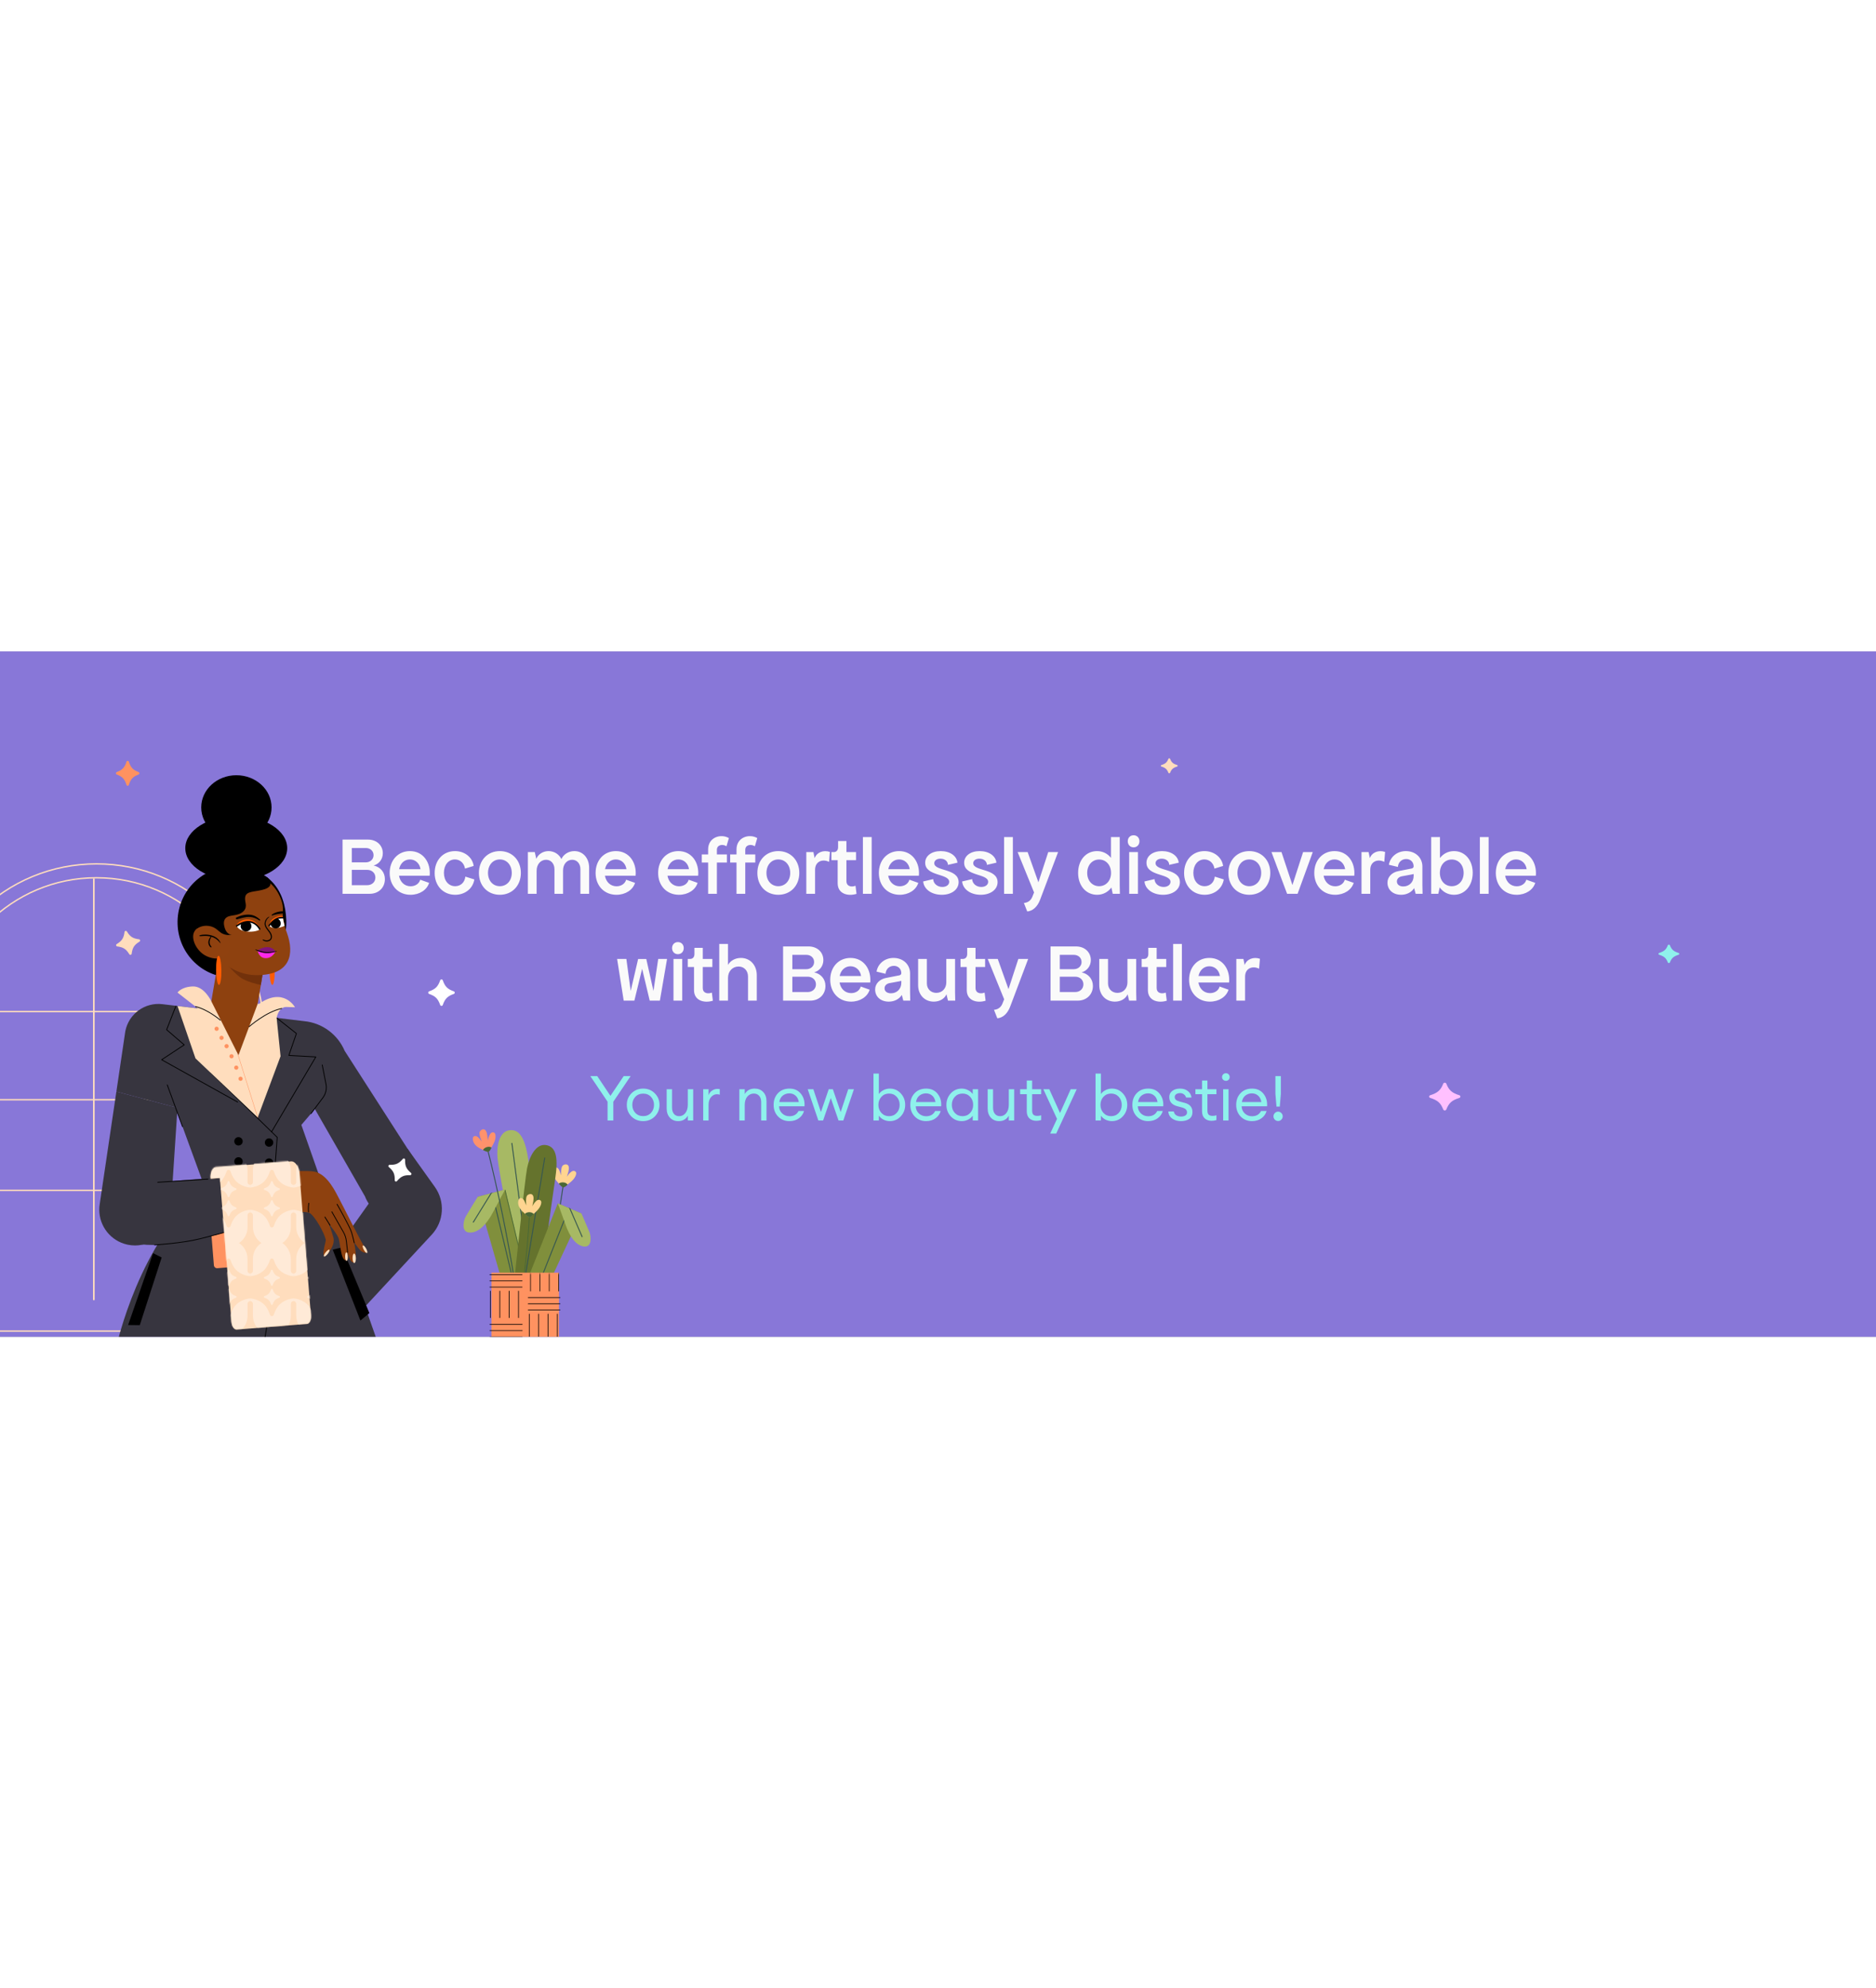 <svg width="1440" height="1526" viewBox="0 0 1440 526" fill="none" xmlns="http://www.w3.org/2000/svg">
<rect x="0" y="0" width="1440" height="526" fill="#808080" stroke="none"/>
<g clip-path="url(#clip0_1625_14129)">
<rect width="1440" height="526" fill="#8877D8"/>
<path d="M262.929 186V144.4H282.449C289.105 144.4 293.841 148.752 293.841 154.896C293.841 159.312 291.153 163.024 286.801 164.304C292.049 165.456 295.441 169.488 295.441 174.736C295.441 181.328 290.577 186 283.793 186H262.929ZM270.033 179.408H281.809C285.457 179.408 288.145 176.976 288.145 173.52C288.145 170.128 285.521 167.632 281.873 167.632H270.033V179.408ZM270.033 161.872H280.721C284.177 161.872 286.737 159.568 286.737 156.368C286.737 153.168 284.241 150.864 280.785 150.864H270.033V161.872ZM315.108 186.768C305.7 186.768 299.108 179.792 299.108 170C299.108 160.208 305.572 153.232 314.66 153.232C324.836 153.232 330.724 161.936 329.828 172.112H306.276C307.108 176.976 310.564 180.24 315.172 180.24C318.82 180.24 321.764 178.192 322.532 175.184L329.38 177.616C327.716 183.056 322.02 186.768 315.108 186.768ZM306.34 167.12H322.788C322.148 162.64 318.82 159.632 314.66 159.632C310.436 159.632 307.236 162.64 306.34 167.12ZM349.385 186.768C340.169 186.768 333.641 179.792 333.641 170.064C333.641 160.208 340.105 153.232 349.257 153.232C356.681 153.232 362.633 157.968 363.593 164.624L356.937 166.672C356.297 162.512 353.161 159.632 349.193 159.632C344.201 159.632 340.745 163.984 340.745 169.936C340.745 175.952 344.329 180.176 349.385 180.176C353.545 180.176 356.745 177.296 357.193 172.816L364.105 174.992C362.953 182.096 356.873 186.768 349.385 186.768ZM383.676 186.768C374.268 186.768 367.612 179.792 367.612 170C367.612 160.208 374.268 153.232 383.676 153.232C393.084 153.232 399.804 160.208 399.804 170C399.804 179.792 393.084 186.768 383.676 186.768ZM383.676 180.176C388.988 180.176 392.828 175.952 392.828 170C392.828 163.92 388.988 159.632 383.676 159.632C378.364 159.632 374.588 163.92 374.588 170C374.588 175.952 378.364 180.176 383.676 180.176ZM405.186 186V154H410.498L411.65 159.184C413.122 155.664 416.77 153.232 421.058 153.232C425.41 153.232 429.25 155.728 430.914 159.376C432.514 155.728 436.418 153.232 440.898 153.232C447.49 153.232 452.226 158.608 452.226 166.096V186H445.506V166.992C445.506 162.896 442.882 159.888 439.234 159.888C435.138 159.888 432.194 163.344 432.194 168.08V186H425.602V167.12C425.602 162.896 422.914 159.888 419.202 159.888C414.978 159.888 411.906 163.408 411.906 168.336V186H405.186ZM473.178 186.768C463.77 186.768 457.178 179.792 457.178 170C457.178 160.208 463.642 153.232 472.73 153.232C482.906 153.232 488.794 161.936 487.898 172.112H464.346C465.178 176.976 468.634 180.24 473.242 180.24C476.89 180.24 479.834 178.192 480.602 175.184L487.45 177.616C485.786 183.056 480.09 186.768 473.178 186.768ZM464.41 167.12H480.858C480.218 162.64 476.89 159.632 472.73 159.632C468.506 159.632 465.306 162.64 464.41 167.12ZM521.183 186.768C511.775 186.768 505.183 179.792 505.183 170C505.183 160.208 511.647 153.232 520.735 153.232C530.911 153.232 536.799 161.936 535.903 172.112H512.351C513.183 176.976 516.639 180.24 521.247 180.24C524.895 180.24 527.839 178.192 528.607 175.184L535.455 177.616C533.791 183.056 528.095 186.768 521.183 186.768ZM512.415 167.12H528.863C528.223 162.64 524.895 159.632 520.735 159.632C516.511 159.632 513.311 162.64 512.415 167.12ZM543.556 151.888C543.556 142.672 553.22 139.6 559.492 143.248L557.636 149.52C554.564 147.536 550.276 148.496 550.276 152.208V155.792H557.956V162H550.276V186H543.556V162H538.692V155.792H543.556V151.888ZM565.339 151.888C565.339 142.672 575.003 139.6 581.275 143.248L579.419 149.52C576.347 147.536 572.059 148.496 572.059 152.208V155.792H579.739V162H572.059V186H565.339V162H560.475V155.792H565.339V151.888ZM597.409 186.768C588.001 186.768 581.345 179.792 581.345 170C581.345 160.208 588.001 153.232 597.409 153.232C606.817 153.232 613.537 160.208 613.537 170C613.537 179.792 606.817 186.768 597.409 186.768ZM597.409 180.176C602.721 180.176 606.561 175.952 606.561 170C606.561 163.92 602.721 159.632 597.409 159.632C592.097 159.632 588.321 163.92 588.321 170C588.321 175.952 592.097 180.176 597.409 180.176ZM618.919 186V154H624.359L625.319 158.672C626.855 154.256 631.975 152.144 637.031 153.872L636.391 161.488C631.399 159.056 625.639 161.04 625.639 167.632V186H618.919ZM657.458 186.064C650.802 188.112 642.994 186.064 642.994 177.936V160.208H638.194V154H640.05C642.034 154 643.314 152.528 643.314 150.288V145.488H649.714V154H657.074V160.208H649.714V176.4C649.714 180.112 653.234 181.136 656.69 179.856L657.458 186.064ZM662.362 186V142.48H669.082V186H662.362ZM690.603 186.768C681.195 186.768 674.603 179.792 674.603 170C674.603 160.208 681.067 153.232 690.155 153.232C700.331 153.232 706.219 161.936 705.323 172.112H681.771C682.603 176.976 686.059 180.24 690.667 180.24C694.315 180.24 697.259 178.192 698.027 175.184L704.875 177.616C703.211 183.056 697.515 186.768 690.603 186.768ZM681.835 167.12H698.283C697.643 162.64 694.315 159.632 690.155 159.632C685.931 159.632 682.731 162.64 681.835 167.12ZM722.897 186.768C715.025 186.768 709.137 182.48 708.625 176.528L716.305 174.736C716.497 178.192 719.441 180.752 723.345 180.752C726.353 180.752 728.593 179.152 728.593 176.848C728.593 170.256 710.161 172.752 710.161 162.192C710.161 156.88 715.089 153.232 722.065 153.232C729.233 153.232 734.417 156.944 734.929 162.128L727.633 163.792C727.569 160.976 725.201 159.056 721.873 159.056C719.057 159.056 717.137 160.464 717.137 162.512C717.137 168.912 735.825 166.288 735.825 177.104C735.825 182.736 730.449 186.768 722.897 186.768ZM752.805 186.768C744.933 186.768 739.045 182.48 738.533 176.528L746.213 174.736C746.405 178.192 749.349 180.752 753.253 180.752C756.261 180.752 758.501 179.152 758.501 176.848C758.501 170.256 740.069 172.752 740.069 162.192C740.069 156.88 744.997 153.232 751.973 153.232C759.141 153.232 764.325 156.944 764.837 162.128L757.541 163.792C757.477 160.976 755.109 159.056 751.781 159.056C748.965 159.056 747.045 160.464 747.045 162.512C747.045 168.912 765.733 166.288 765.733 177.104C765.733 182.736 760.357 186.768 752.805 186.768ZM770.745 186V142.48H777.465V186H770.745ZM785.931 193.04C788.747 192.848 791.115 191.312 792.267 188.624L793.739 184.976L781.131 154H788.811L797.067 177.168L804.619 154H812.171L798.347 190.608C796.363 195.856 792.843 199.184 788.491 199.568L785.931 193.04ZM842.145 186.768C833.633 186.768 827.553 179.792 827.553 170C827.553 160.144 833.569 153.232 842.081 153.232C846.433 153.232 850.209 155.152 852.769 158.416V142.48H859.489V179.6L859.617 186H854.113L853.089 181.2C850.529 184.656 846.689 186.768 842.145 186.768ZM843.681 180.176C848.993 180.176 852.833 175.888 852.833 170C852.833 163.984 848.993 159.696 843.681 159.696C838.369 159.696 834.529 163.984 834.529 170C834.529 175.888 838.369 180.176 843.681 180.176ZM866.752 154H873.472V186H866.752V154ZM870.144 150.352C867.52 150.352 865.664 148.368 865.664 145.68C865.664 142.992 867.52 141.072 870.144 141.072C872.768 141.072 874.624 142.992 874.624 145.68C874.624 148.368 872.768 150.352 870.144 150.352ZM892.755 186.768C884.883 186.768 878.995 182.48 878.483 176.528L886.163 174.736C886.355 178.192 889.299 180.752 893.203 180.752C896.211 180.752 898.451 179.152 898.451 176.848C898.451 170.256 880.019 172.752 880.019 162.192C880.019 156.88 884.947 153.232 891.923 153.232C899.091 153.232 904.275 156.944 904.787 162.128L897.491 163.792C897.427 160.976 895.059 159.056 891.731 159.056C888.915 159.056 886.995 160.464 886.995 162.512C886.995 168.912 905.683 166.288 905.683 177.104C905.683 182.736 900.307 186.768 892.755 186.768ZM924.647 186.768C915.431 186.768 908.903 179.792 908.903 170.064C908.903 160.208 915.367 153.232 924.519 153.232C931.943 153.232 937.895 157.968 938.855 164.624L932.199 166.672C931.559 162.512 928.423 159.632 924.455 159.632C919.463 159.632 916.007 163.984 916.007 169.936C916.007 175.952 919.591 180.176 924.647 180.176C928.807 180.176 932.007 177.296 932.455 172.816L939.367 174.992C938.215 182.096 932.135 186.768 924.647 186.768ZM958.938 186.768C949.53 186.768 942.874 179.792 942.874 170C942.874 160.208 949.53 153.232 958.938 153.232C968.346 153.232 975.066 160.208 975.066 170C975.066 179.792 968.346 186.768 958.938 186.768ZM958.938 180.176C964.25 180.176 968.09 175.952 968.09 170C968.09 163.92 964.25 159.632 958.938 159.632C953.626 159.632 949.85 163.92 949.85 170C949.85 175.952 953.626 180.176 958.938 180.176ZM987.957 186L975.989 154H983.669L992.053 179.28L1000.24 154H1007.67L996.021 186H987.957ZM1024.82 186.768C1015.41 186.768 1008.82 179.792 1008.82 170C1008.82 160.208 1015.28 153.232 1024.37 153.232C1034.54 153.232 1040.43 161.936 1039.54 172.112H1015.98C1016.82 176.976 1020.27 180.24 1024.88 180.24C1028.53 180.24 1031.47 178.192 1032.24 175.184L1039.09 177.616C1037.42 183.056 1031.73 186.768 1024.82 186.768ZM1016.05 167.12H1032.5C1031.86 162.64 1028.53 159.632 1024.37 159.632C1020.14 159.632 1016.94 162.64 1016.05 167.12ZM1045.08 186V154H1050.52L1051.48 158.672C1053.01 154.256 1058.13 152.144 1063.19 153.872L1062.55 161.488C1057.56 159.056 1051.8 161.04 1051.8 167.632V186H1045.08ZM1075.5 186.768C1069.23 186.768 1065.01 182.992 1065.01 177.424C1065.01 173.136 1068.34 169.552 1073.39 168.592L1083.5 166.608C1084.46 166.48 1085.1 165.776 1085.1 164.944C1085.1 161.68 1082.74 159.312 1079.41 159.312C1075.95 159.312 1073.26 161.744 1073.01 165.392L1066.1 163.728C1067.12 157.584 1072.5 153.232 1079.09 153.232C1086.51 153.232 1091.82 158.224 1091.82 165.136V179.6L1091.95 186H1086.64L1085.49 181.648C1083.5 184.784 1079.86 186.768 1075.5 186.768ZM1072.24 176.528C1072.24 178.832 1074.1 180.368 1077.17 180.368C1081.65 180.368 1085.1 177.104 1085.1 172.304V170.832C1084.46 170.96 1083.76 171.152 1083.06 171.28L1076.08 172.56C1073.71 173.008 1072.24 174.544 1072.24 176.528ZM1116.12 186.768C1111.51 186.768 1107.61 184.656 1105.11 181.072L1104.02 186H1098.58V142.48H1105.3V158.544C1107.86 155.216 1111.64 153.232 1116.12 153.232C1124.44 153.232 1130.45 160.144 1130.45 169.872C1130.45 179.728 1124.44 186.768 1116.12 186.768ZM1114.39 180.176C1119.7 180.176 1123.48 175.888 1123.48 170C1123.48 163.984 1119.7 159.696 1114.39 159.696C1109.01 159.696 1105.24 163.984 1105.24 170C1105.24 175.888 1109.01 180.176 1114.39 180.176ZM1135.93 186V142.48H1142.65V186H1135.93ZM1164.17 186.768C1154.76 186.768 1148.17 179.792 1148.17 170C1148.17 160.208 1154.63 153.232 1163.72 153.232C1173.9 153.232 1179.79 161.936 1178.89 172.112H1155.34C1156.17 176.976 1159.63 180.24 1164.23 180.24C1167.88 180.24 1170.83 178.192 1171.59 175.184L1178.44 177.616C1176.78 183.056 1171.08 186.768 1164.17 186.768ZM1155.4 167.12H1171.85C1171.21 162.64 1167.88 159.632 1163.72 159.632C1159.5 159.632 1156.3 162.64 1155.4 167.12ZM478.743 268L473.687 236H480.791L484.119 260.576L489.815 236.064H496.087L501.591 260.576L505.239 236H512.023L506.519 268H498.711L492.887 243.552L486.935 268H478.743ZM516.961 236H523.681V268H516.961V236ZM520.353 232.352C517.729 232.352 515.873 230.368 515.873 227.68C515.873 224.992 517.729 223.072 520.353 223.072C522.977 223.072 524.833 224.992 524.833 227.68C524.833 230.368 522.977 232.352 520.353 232.352ZM547.187 268.064C540.531 270.112 532.723 268.064 532.723 259.936V242.208H527.923V236H529.779C531.763 236 533.043 234.528 533.043 232.288V227.488H539.443V236H546.803V242.208H539.443V258.4C539.443 262.112 542.963 263.136 546.419 261.856L547.187 268.064ZM552.091 268V224.48H558.811V240.608C560.603 237.344 564.379 235.232 568.731 235.232C575.835 235.232 580.891 240.8 580.891 248.416V268H574.171V249.504C574.171 245.024 571.163 241.824 566.939 241.824C562.267 241.824 558.811 245.472 558.811 250.592V268H552.091ZM601.095 268V226.4H620.615C627.271 226.4 632.007 230.752 632.007 236.896C632.007 241.312 629.319 245.024 624.967 246.304C630.215 247.456 633.607 251.488 633.607 256.736C633.607 263.328 628.743 268 621.959 268H601.095ZM608.199 261.408H619.975C623.623 261.408 626.311 258.976 626.311 255.52C626.311 252.128 623.687 249.632 620.039 249.632H608.199V261.408ZM608.199 243.872H618.887C622.343 243.872 624.903 241.568 624.903 238.368C624.903 235.168 622.407 232.864 618.951 232.864H608.199V243.872ZM653.274 268.768C643.866 268.768 637.274 261.792 637.274 252C637.274 242.208 643.738 235.232 652.826 235.232C663.002 235.232 668.89 243.936 667.994 254.112H644.442C645.274 258.976 648.73 262.24 653.338 262.24C656.986 262.24 659.93 260.192 660.698 257.184L667.546 259.616C665.882 265.056 660.186 268.768 653.274 268.768ZM644.506 249.12H660.954C660.314 244.64 656.986 241.632 652.826 241.632C648.602 241.632 645.402 244.64 644.506 249.12ZM682.241 268.768C675.969 268.768 671.745 264.992 671.745 259.424C671.745 255.136 675.073 251.552 680.129 250.592L690.241 248.608C691.201 248.48 691.841 247.776 691.841 246.944C691.841 243.68 689.473 241.312 686.145 241.312C682.689 241.312 680.001 243.744 679.745 247.392L672.833 245.728C673.857 239.584 679.233 235.232 685.825 235.232C693.249 235.232 698.561 240.224 698.561 247.136V261.6L698.689 268H693.377L692.225 263.648C690.241 266.784 686.593 268.768 682.241 268.768ZM678.977 258.528C678.977 260.832 680.833 262.368 683.905 262.368C688.385 262.368 691.841 259.104 691.841 254.304V252.832C691.201 252.96 690.497 253.152 689.793 253.28L682.817 254.56C680.449 255.008 678.977 256.544 678.977 258.528ZM716.776 268.768C709.736 268.768 704.744 263.584 704.744 256.096V236H711.464V254.816C711.464 258.976 714.472 262.048 718.696 262.048C723.176 262.048 726.376 258.656 726.376 253.984V236H733.096V261.6L733.224 268H727.656L726.504 263.136C725.032 266.528 721.32 268.768 716.776 268.768ZM756.546 268.064C749.89 270.112 742.082 268.064 742.082 259.936V242.208H737.282V236H739.138C741.122 236 742.402 234.528 742.402 232.288V227.488H748.802V236H756.162V242.208H748.802V258.4C748.802 262.112 752.322 263.136 755.778 261.856L756.546 268.064ZM762.976 275.04C765.792 274.848 768.16 273.312 769.312 270.624L770.784 266.976L758.176 236H765.856L774.112 259.168L781.664 236H789.216L775.392 272.608C773.408 277.856 769.888 281.184 765.536 281.568L762.976 275.04ZM806.391 268V226.4H825.911C832.567 226.4 837.303 230.752 837.303 236.896C837.303 241.312 834.615 245.024 830.263 246.304C835.511 247.456 838.903 251.488 838.903 256.736C838.903 263.328 834.039 268 827.255 268H806.391ZM813.495 261.408H825.271C828.919 261.408 831.607 258.976 831.607 255.52C831.607 252.128 828.983 249.632 825.335 249.632H813.495V261.408ZM813.495 243.872H824.183C827.639 243.872 830.199 241.568 830.199 238.368C830.199 235.168 827.703 232.864 824.247 232.864H813.495V243.872ZM855.818 268.768C848.778 268.768 843.786 263.584 843.786 256.096V236H850.506V254.816C850.506 258.976 853.514 262.048 857.738 262.048C862.218 262.048 865.418 258.656 865.418 253.984V236H872.138V261.6L872.266 268H866.698L865.546 263.136C864.074 266.528 860.362 268.768 855.818 268.768ZM895.587 268.064C888.931 270.112 881.123 268.064 881.123 259.936V242.208H876.323V236H878.179C880.163 236 881.443 234.528 881.443 232.288V227.488H887.843V236H895.203V242.208H887.843V258.4C887.843 262.112 891.363 263.136 894.819 261.856L895.587 268.064ZM900.491 268V224.48H907.211V268H900.491ZM928.733 268.768C919.325 268.768 912.733 261.792 912.733 252C912.733 242.208 919.197 235.232 928.285 235.232C938.461 235.232 944.349 243.936 943.453 254.112H919.901C920.733 258.976 924.189 262.24 928.797 262.24C932.445 262.24 935.389 260.192 936.157 257.184L943.005 259.616C941.341 265.056 935.645 268.768 928.733 268.768ZM919.965 249.12H936.413C935.773 244.64 932.445 241.632 928.285 241.632C924.061 241.632 920.861 244.64 919.965 249.12ZM948.994 268V236H954.434L955.394 240.672C956.93 236.256 962.05 234.144 967.106 235.872L966.466 243.488C961.474 241.056 955.714 243.04 955.714 249.632V268H948.994Z" fill="#FAFAFA"/>
<path d="M466.359 360V345.552L453.111 325.92H458.439L468.567 341.088L478.743 325.92H484.071L470.775 345.6V360H466.359ZM493.703 360.48C490.087 360.48 487.079 359.28 484.679 356.88C482.311 354.448 481.127 351.488 481.127 348C481.127 344.512 482.311 341.568 484.679 339.168C487.079 336.736 490.087 335.52 493.703 335.52C497.287 335.52 500.263 336.736 502.631 339.168C505.031 341.568 506.231 344.512 506.231 348C506.231 351.488 505.031 354.448 502.631 356.88C500.263 359.28 497.287 360.48 493.703 360.48ZM487.655 354.144C489.223 355.808 491.239 356.64 493.703 356.64C496.167 356.64 498.167 355.808 499.703 354.144C501.239 352.48 502.007 350.432 502.007 348C502.007 345.568 501.239 343.52 499.703 341.856C498.167 340.192 496.167 339.36 493.703 339.36C491.239 339.36 489.223 340.192 487.655 341.856C486.119 343.52 485.351 345.568 485.351 348C485.351 350.432 486.119 352.48 487.655 354.144ZM520.561 360.48C517.937 360.48 515.809 359.6 514.177 357.84C512.545 356.048 511.729 353.68 511.729 350.736V336H515.857V350.112C515.857 352.128 516.337 353.728 517.297 354.912C518.289 356.096 519.617 356.688 521.281 356.688C523.201 356.688 524.785 355.904 526.033 354.336C527.313 352.736 527.953 350.592 527.953 347.904V336H532.081V360H527.953V356.304C526.385 359.088 523.921 360.48 520.561 360.48ZM539.77 360V336H543.898V340.656C544.346 339.184 545.21 338 546.49 337.104C547.802 336.208 549.178 335.76 550.618 335.76C551.322 335.76 551.946 335.824 552.49 335.952V340.224C551.914 339.968 551.162 339.84 550.234 339.84C548.57 339.84 547.098 340.56 545.818 342C544.538 343.44 543.898 345.472 543.898 348.096V360H539.77ZM567.524 360V336H571.652V339.696C573.284 336.912 575.828 335.52 579.284 335.52C582.004 335.52 584.196 336.4 585.86 338.16C587.524 339.92 588.356 342.272 588.356 345.216V360H584.276V345.84C584.276 343.824 583.764 342.24 582.74 341.088C581.716 339.904 580.34 339.312 578.612 339.312C576.628 339.312 574.964 340.096 573.62 341.664C572.308 343.232 571.652 345.376 571.652 348.096V360H567.524ZM605.922 360.48C602.434 360.48 599.538 359.296 597.234 356.928C594.962 354.56 593.826 351.584 593.826 348C593.826 344.384 594.93 341.408 597.138 339.072C599.378 336.704 602.338 335.52 606.018 335.52C609.73 335.52 612.642 336.832 614.754 339.456C616.866 342.08 617.794 345.296 617.538 349.104H598.002C598.066 351.28 598.866 353.104 600.402 354.576C601.938 356.016 603.794 356.736 605.97 356.736C609.234 356.736 611.554 355.392 612.93 352.704H617.154C616.546 354.944 615.25 356.8 613.266 358.272C611.282 359.744 608.834 360.48 605.922 360.48ZM610.626 340.896C609.314 339.744 607.73 339.168 605.874 339.168C604.018 339.168 602.354 339.728 600.882 340.848C599.442 341.968 598.546 343.632 598.194 345.84H613.17C612.786 343.664 611.938 342.016 610.626 340.896ZM643.661 360L637.709 342.768L631.805 360H628.157L619.997 336H624.317L630.125 353.52L636.125 336H639.293L645.293 353.52L651.101 336H655.469L647.309 360H643.661ZM683.046 360.48C681.286 360.48 679.638 360.096 678.102 359.328C676.598 358.528 675.43 357.52 674.598 356.304V360H670.47V324H674.598V339.696C675.43 338.48 676.598 337.488 678.102 336.72C679.638 335.92 681.286 335.52 683.046 335.52C686.374 335.52 689.158 336.736 691.398 339.168C693.67 341.6 694.806 344.544 694.806 348C694.806 351.456 693.67 354.4 691.398 356.832C689.158 359.264 686.374 360.48 683.046 360.48ZM676.566 354.192C678.102 355.856 680.054 356.688 682.422 356.688C684.79 356.688 686.742 355.856 688.278 354.192C689.814 352.528 690.582 350.464 690.582 348C690.582 345.536 689.814 343.472 688.278 341.808C686.742 340.144 684.79 339.312 682.422 339.312C680.054 339.312 678.102 340.144 676.566 341.808C675.03 343.472 674.262 345.536 674.262 348C674.262 350.464 675.03 352.528 676.566 354.192ZM710.836 360.48C707.348 360.48 704.452 359.296 702.148 356.928C699.876 354.56 698.74 351.584 698.74 348C698.74 344.384 699.844 341.408 702.052 339.072C704.292 336.704 707.252 335.52 710.932 335.52C714.644 335.52 717.556 336.832 719.668 339.456C721.78 342.08 722.708 345.296 722.452 349.104H702.916C702.98 351.28 703.78 353.104 705.316 354.576C706.852 356.016 708.708 356.736 710.884 356.736C714.148 356.736 716.468 355.392 717.844 352.704H722.068C721.46 354.944 720.164 356.8 718.18 358.272C716.196 359.744 713.748 360.48 710.836 360.48ZM715.54 340.896C714.228 339.744 712.644 339.168 710.788 339.168C708.932 339.168 707.268 339.728 705.796 340.848C704.356 341.968 703.46 343.632 703.108 345.84H718.084C717.7 343.664 716.852 342.016 715.54 340.896ZM738.206 360.48C734.878 360.48 732.078 359.264 729.806 356.832C727.566 354.4 726.446 351.456 726.446 348C726.446 344.544 727.566 341.6 729.806 339.168C732.078 336.736 734.878 335.52 738.206 335.52C739.966 335.52 741.598 335.92 743.102 336.72C744.638 337.488 745.822 338.48 746.654 339.696V336H750.782V360H746.654V356.304C745.822 357.52 744.638 358.528 743.102 359.328C741.598 360.096 739.966 360.48 738.206 360.48ZM738.83 356.688C741.198 356.688 743.15 355.856 744.686 354.192C746.222 352.528 746.99 350.464 746.99 348C746.99 345.536 746.222 343.472 744.686 341.808C743.15 340.144 741.198 339.312 738.83 339.312C736.43 339.312 734.462 340.144 732.926 341.808C731.39 343.472 730.622 345.536 730.622 348C730.622 350.464 731.39 352.528 732.926 354.192C734.462 355.856 736.43 356.688 738.83 356.688ZM766.956 360.48C764.332 360.48 762.204 359.6 760.572 357.84C758.94 356.048 758.124 353.68 758.124 350.736V336H762.252V350.112C762.252 352.128 762.732 353.728 763.692 354.912C764.684 356.096 766.012 356.688 767.676 356.688C769.596 356.688 771.18 355.904 772.428 354.336C773.708 352.736 774.348 350.592 774.348 347.904V336H778.476V360H774.348V356.304C772.78 359.088 770.316 360.48 766.956 360.48ZM795.478 360.24C793.27 360.24 791.494 359.616 790.15 358.368C788.806 357.12 788.134 355.296 788.134 352.896V339.792H783.046V336H788.134V329.328H792.262V336H799.174V339.792H792.262V352.368C792.262 353.872 792.582 354.928 793.222 355.536C793.862 356.144 794.87 356.448 796.246 356.448C797.462 356.448 798.438 356.288 799.174 355.968V359.664C798.022 360.048 796.79 360.24 795.478 360.24ZM810.739 370.032H806.131L811.363 358.752L800.851 336H805.411L813.667 354.24L821.875 336H826.483L810.739 370.032ZM853.498 360.48C851.738 360.48 850.09 360.096 848.554 359.328C847.05 358.528 845.882 357.52 845.05 356.304V360H840.922V324H845.05V339.696C845.882 338.48 847.05 337.488 848.554 336.72C850.09 335.92 851.738 335.52 853.498 335.52C856.826 335.52 859.61 336.736 861.85 339.168C864.122 341.6 865.258 344.544 865.258 348C865.258 351.456 864.122 354.4 861.85 356.832C859.61 359.264 856.826 360.48 853.498 360.48ZM847.018 354.192C848.554 355.856 850.506 356.688 852.874 356.688C855.242 356.688 857.194 355.856 858.73 354.192C860.266 352.528 861.034 350.464 861.034 348C861.034 345.536 860.266 343.472 858.73 341.808C857.194 340.144 855.242 339.312 852.874 339.312C850.506 339.312 848.554 340.144 847.018 341.808C845.482 343.472 844.714 345.536 844.714 348C844.714 350.464 845.482 352.528 847.018 354.192ZM881.289 360.48C877.801 360.48 874.905 359.296 872.601 356.928C870.329 354.56 869.193 351.584 869.193 348C869.193 344.384 870.297 341.408 872.505 339.072C874.745 336.704 877.705 335.52 881.385 335.52C885.097 335.52 888.009 336.832 890.121 339.456C892.233 342.08 893.161 345.296 892.905 349.104H873.369C873.433 351.28 874.233 353.104 875.769 354.576C877.305 356.016 879.161 356.736 881.337 356.736C884.601 356.736 886.921 355.392 888.297 352.704H892.521C891.913 354.944 890.617 356.8 888.633 358.272C886.649 359.744 884.201 360.48 881.289 360.48ZM885.993 340.896C884.681 339.744 883.097 339.168 881.241 339.168C879.385 339.168 877.721 339.728 876.249 340.848C874.809 341.968 873.913 343.632 873.561 345.84H888.537C888.153 343.664 887.305 342.016 885.993 340.896ZM906.498 360.48C903.81 360.48 901.554 359.824 899.73 358.512C897.938 357.2 896.946 355.376 896.754 353.04H900.978C901.234 354.384 901.874 355.376 902.898 356.016C903.954 356.656 905.17 356.976 906.546 356.976C907.922 356.976 909.026 356.704 909.858 356.16C910.722 355.616 911.154 354.832 911.154 353.808C911.154 352.848 910.834 352.064 910.194 351.456C909.586 350.848 908.578 350.352 907.17 349.968L903.714 349.056C899.586 347.968 897.522 345.616 897.522 342C897.522 340.048 898.29 338.48 899.826 337.296C901.394 336.112 903.394 335.52 905.826 335.52C908.29 335.52 910.306 336.176 911.874 337.488C913.474 338.768 914.37 340.4 914.562 342.384H910.434C910.114 341.328 909.538 340.496 908.706 339.888C907.906 339.28 906.946 338.976 905.826 338.976C904.642 338.976 903.65 339.248 902.85 339.792C902.082 340.336 901.698 341.056 901.698 341.952C901.698 342.816 901.986 343.52 902.562 344.064C903.138 344.608 904.066 345.056 905.346 345.408L909.186 346.416C913.282 347.44 915.33 349.808 915.33 353.52C915.33 355.824 914.514 357.568 912.882 358.752C911.25 359.904 909.122 360.48 906.498 360.48ZM930.021 360.24C927.813 360.24 926.037 359.616 924.693 358.368C923.349 357.12 922.677 355.296 922.677 352.896V339.792H917.589V336H922.677V329.328H926.805V336H933.717V339.792H926.805V352.368C926.805 353.872 927.125 354.928 927.765 355.536C928.405 356.144 929.413 356.448 930.789 356.448C932.005 356.448 932.981 356.288 933.717 355.968V359.664C932.565 360.048 931.333 360.24 930.021 360.24ZM943.075 328.752C942.531 329.296 941.843 329.568 941.011 329.568C940.179 329.568 939.475 329.296 938.899 328.752C938.323 328.176 938.035 327.472 938.035 326.64C938.035 325.84 938.323 325.152 938.899 324.576C939.475 324 940.179 323.712 941.011 323.712C941.843 323.712 942.531 324 943.075 324.576C943.619 325.152 943.891 325.84 943.891 326.64C943.891 327.472 943.619 328.176 943.075 328.752ZM938.899 360V336H943.027V360H938.899ZM960.984 360.48C957.496 360.48 954.6 359.296 952.296 356.928C950.024 354.56 948.888 351.584 948.888 348C948.888 344.384 949.992 341.408 952.2 339.072C954.44 336.704 957.4 335.52 961.08 335.52C964.792 335.52 967.704 336.832 969.816 339.456C971.928 342.08 972.856 345.296 972.6 349.104H953.064C953.128 351.28 953.928 353.104 955.464 354.576C957 356.016 958.856 356.736 961.032 356.736C964.296 356.736 966.616 355.392 967.992 352.704H972.216C971.608 354.944 970.312 356.8 968.328 358.272C966.344 359.744 963.896 360.48 960.984 360.48ZM965.688 340.896C964.376 339.744 962.792 339.168 960.936 339.168C959.08 339.168 957.416 339.728 955.944 340.848C954.504 341.968 953.608 343.632 953.256 345.84H968.232C967.848 343.664 967 342.016 965.688 340.896ZM979.81 349.344L978.994 339.552V325.92H983.17V339.552L982.354 349.344H979.81ZM983.554 359.328C982.882 360.032 982.05 360.384 981.058 360.384C980.066 360.384 979.218 360.032 978.514 359.328C977.842 358.624 977.506 357.776 977.506 356.784C977.506 355.824 977.858 354.992 978.562 354.288C979.266 353.552 980.098 353.184 981.058 353.184C982.018 353.184 982.85 353.552 983.554 354.288C984.258 354.992 984.61 355.824 984.61 356.784C984.61 357.776 984.258 358.624 983.554 359.328Z" fill="#8FF1EC"/>
<path d="M89.628 92.572C93.885 90.989 95.628 89.137 97.117 84.614C97.41 83.725 98.59 83.725 98.883 84.614C100.373 89.137 102.115 90.989 106.372 92.572C107.209 92.883 107.209 94.137 106.372 94.448C102.115 96.031 100.372 97.883 98.883 102.407C98.59 103.297 97.41 103.297 97.117 102.407C95.627 97.884 93.885 96.031 89.628 94.448C88.791 94.137 88.791 92.884 89.628 92.572Z" fill="#FF9260"/>
<path d="M891.453 87.199C894.528 86.245 895.787 85.129 896.862 82.402C897.074 81.866 897.926 81.866 898.138 82.402C899.214 85.129 900.472 86.245 903.547 87.199C904.151 87.387 904.151 88.143 903.547 88.331C900.472 89.285 899.213 90.401 898.138 93.129C897.926 93.665 897.074 93.665 896.862 93.129C895.786 90.402 894.528 89.285 891.453 88.331C890.849 88.143 890.849 87.388 891.453 87.199Z" fill="#FFDDBD"/>
<path d="M1097.84 340.599C1103.51 338.837 1105.84 336.777 1107.82 331.742C1108.21 330.753 1109.79 330.753 1110.18 331.742C1112.16 336.777 1114.49 338.837 1120.16 340.599C1121.28 340.945 1121.28 342.341 1120.16 342.688C1114.49 344.449 1112.16 346.51 1110.18 351.546C1109.79 352.536 1108.21 352.536 1107.82 351.546C1105.84 346.512 1103.51 344.449 1097.84 342.688C1096.72 342.341 1096.72 340.947 1097.84 340.599Z" fill="#FFC0FF"/>
<path d="M1273.56 231.399C1277.34 230.225 1278.89 228.851 1280.22 225.495C1280.48 224.835 1281.52 224.835 1281.78 225.495C1283.11 228.851 1284.66 230.225 1288.44 231.399C1289.19 231.63 1289.19 232.561 1288.44 232.792C1284.66 233.966 1283.11 235.34 1281.78 238.697C1281.52 239.357 1280.48 239.357 1280.22 238.697C1278.89 235.341 1277.34 233.966 1273.56 232.792C1272.81 232.561 1272.81 231.631 1273.56 231.399Z" fill="#8FF1EC"/>
<path d="M-54.253 532.271V291.378C-54.253 257.099 -40.906 224.873 -16.67 200.637C7.566 176.401 39.792 163.048 74.071 163.048C108.35 163.048 140.576 176.395 164.812 200.637C189.048 224.873 202.395 257.099 202.395 291.378V532.271H-54.253Z" stroke="#FFDDBD" stroke-width="1.066" stroke-miterlimit="10"/>
<path d="M74.073 173.688C139.028 173.688 191.768 226.423 191.768 291.383V521.642H-43.616V291.383C-43.616 226.429 9.119 173.688 74.079 173.688H74.073Z" stroke="#FFDDBD" stroke-width="1.066" stroke-miterlimit="10"/>
<path d="M-42.667 276.361H189.254" stroke="#FFDDBD" stroke-width="1.066" stroke-miterlimit="10"/>
<path d="M-42.667 344.065H189.254" stroke="#FFDDBD" stroke-width="1.066" stroke-miterlimit="10"/>
<path d="M72.037 174.275V497.886" stroke="#FFDDBD" stroke-width="1.257" stroke-miterlimit="10"/>
<path d="M-41.892 413.656H190.03" stroke="#FFDDBD" stroke-width="1.066" stroke-miterlimit="10"/>
<path d="M309.541 432.926C307.263 433.603 304.957 433.93 302.69 433.93C292.884 433.93 283.749 427.896 280.163 418.271L223.903 320.199L138.519 315.942L136.252 350.3L89.337 337.81L96.188 291.486C98.788 278.167 111.221 269.111 124.693 270.724L233.501 283.755C247.243 285.092 259.158 293.832 264.565 306.548L324.608 399.978C330.608 413.258 323.514 428.782 309.547 432.926H309.541Z" fill="#37353F"/>
<path d="M199.709 313.092L220.049 307.459L243.095 317.778L247.228 344.738L231.321 363.374L290.715 532.626L89.322 533.55C89.322 533.55 107.169 451.696 156.955 412.889L155.173 405.931L121.052 312.607L153.183 307.386L181.417 304.566L199.715 313.098L199.709 313.092Z" fill="#37353F"/>
<path d="M136.242 350.298L130.851 431.983C128.793 447.925 113.534 458.695 97.83 455.289C85.03 452.515 76.199 441.192 76.199 428.499C76.199 426.97 76.329 425.42 76.594 423.863L89.327 337.803L136.242 350.293V350.298Z" fill="#37353F"/>
<path d="M312.884 381.74L240.897 483.167L264.051 520.265L331.441 447.586C340.807 437.481 341.783 422.182 333.77 410.972L312.884 381.74Z" fill="#37353F"/>
<path d="M159.244 409.833L221.077 404.847L226.216 468.585L166.862 473.371C165.491 473.481 164.288 472.458 164.177 471.087L159.238 409.833L159.244 409.833Z" fill="#FF9260"/>
<path d="M86.781 446.367C113.797 473.135 210.019 432.771 210.019 432.771L215.353 399.976L86.837 410.131C86.837 410.131 73.056 432.76 86.787 446.367H86.781Z" fill="#37353F"/>
<path d="M121.047 407.424L195.446 402.704" stroke="black" stroke-width="0.603" stroke-linecap="round" stroke-linejoin="round"/>
<path d="M209.039 255.925C210.163 255.908 210.999 250.891 210.907 244.719C210.814 238.548 209.828 233.558 208.703 233.575C207.579 233.592 206.743 238.609 206.836 244.78C206.928 250.952 207.915 255.942 209.039 255.925Z" fill="#FF5B00"/>
<path d="M136.298 209.135C136.997 232.542 156.243 250.947 179.289 250.254C202.335 249.554 220.453 230.016 219.753 206.614C219.054 183.207 206.542 165.073 176.763 165.496C153.711 165.828 135.599 185.734 136.298 209.135Z" fill="black"/>
<path d="M160.6 277.833L183.042 309.89L195.69 282.959C195.69 282.959 198.284 267.643 200.202 256.134C200.213 256.067 200.224 255.993 200.241 255.926C201.352 249.244 202.237 243.892 202.232 243.656L190.012 239.15L189.29 238.885L168.573 231.25L160.6 277.838V277.833Z" fill="#8E410F"/>
<path d="M170.738 235.411C170.738 235.411 178.565 246.317 185.095 250.619C189.296 253.382 197.557 255.536 200.229 255.931C201.34 249.249 202.226 243.898 202.22 243.661L190 239.155L189.279 238.89L170.732 235.417L170.738 235.411Z" fill="#72310B"/>
<path d="M159.327 224.253C159.327 224.253 171.817 248.619 197.378 248.444C222.934 248.264 226.227 232.39 220.171 215.789C219.455 213.833 218.902 212.13 218.468 210.624C217.746 208.098 217.363 206.13 217.182 204.512C216.534 198.85 218.231 197.3 215.823 190.567C208.143 169.714 188.824 171.152 188.824 171.152C133.168 174.829 159.322 224.253 159.322 224.253H159.327Z" fill="#8E410F"/>
<path d="M181.873 209.464C181.873 209.464 182.781 212.153 187.027 213.428C187.591 213.603 188.217 213.749 188.91 213.856C189.463 213.947 190.055 214.014 190.698 214.054C196.483 214.403 199.331 212.052 199.331 212.052C199.331 212.052 197.064 206.52 191.397 205.776C191.166 205.742 190.923 205.719 190.681 205.703C188.442 205.573 186.672 206.035 185.318 206.684C182.956 207.806 181.873 209.469 181.873 209.469V209.464Z" fill="#FF5B00"/>
<path d="M149.062 215.246C146.282 220.671 151.007 230.015 157.96 233.567C164.912 237.125 172.739 236.234 175.514 230.81C178.294 225.385 173.625 215.421 166.677 211.863C159.725 208.305 151.841 209.822 149.067 215.246H149.062Z" fill="#8F410F"/>
<path d="M181.873 211.012C181.873 211.012 182.798 213.408 187.123 214.53C187.698 214.683 188.335 214.812 189.046 214.908C189.61 214.987 190.213 215.049 190.873 215.077C196.777 215.376 199.686 213.278 199.686 213.278C199.686 213.278 197.386 208.356 191.6 207.702C191.363 207.668 191.115 207.651 190.867 207.64C188.583 207.527 186.773 207.944 185.392 208.525C182.978 209.529 181.873 211.017 181.873 211.017V211.012Z" fill="white"/>
<path d="M184.719 210.842C184.741 212.483 185.722 213.887 187.127 214.525C187.668 214.784 188.283 214.919 188.92 214.908C188.959 214.908 189.004 214.908 189.049 214.902C191.271 214.807 193.025 212.957 192.991 210.718C192.974 209.512 192.438 208.435 191.604 207.702C191.367 207.668 191.119 207.651 190.871 207.64C188.587 207.527 186.777 207.944 185.395 208.525C184.961 209.196 184.707 209.997 184.724 210.848L184.719 210.842Z" fill="black"/>
<path d="M199.317 213.059C199.317 213.059 194.084 202.17 181.729 210.634" stroke="black" stroke-width="1.162" stroke-linecap="round" stroke-linejoin="round"/>
<path d="M206.726 210.239C206.726 210.239 208.079 210.989 212.269 210.606C212.833 210.561 213.43 210.471 214.09 210.335C214.609 210.223 215.167 210.087 215.759 209.907C216.656 209.636 217.456 209.332 218.167 209.01C217.445 206.484 217.062 204.516 216.881 202.898C216.018 202.841 215.071 202.909 214.067 203.146C213.848 203.191 213.628 203.253 213.402 203.321C211.338 203.946 209.866 204.888 208.829 205.841C207.008 207.499 206.726 210.245 206.726 210.245V210.239Z" fill="#FF5B00"/>
<path d="M206.798 210.771C206.798 210.771 208.382 212.604 212.572 212.22C213.136 212.175 213.734 212.085 214.393 211.95C214.912 211.837 215.47 211.701 216.063 211.521C216.959 211.25 217.76 210.946 218.47 210.624C217.749 208.098 217.365 206.13 217.185 204.512C216.322 204.455 215.375 204.523 214.371 204.76C214.151 204.805 213.931 204.867 213.705 204.935C211.642 205.561 210.17 206.502 209.132 207.455C207.311 209.113 206.803 210.777 206.803 210.777L206.798 210.771Z" fill="white"/>
<path d="M208.22 210.658C208.992 211.994 210.436 212.699 211.885 212.586C212.449 212.552 213.013 212.383 213.537 212.084C213.571 212.068 213.611 212.045 213.639 212.022C215.421 210.923 216.018 208.605 214.964 206.778C214.394 205.797 213.464 205.154 212.443 204.929C212.235 205.013 212.026 205.109 211.812 205.211C209.883 206.164 208.586 207.337 207.712 208.442C207.662 209.197 207.819 209.964 208.22 210.663V210.658Z" fill="black"/>
<path d="M217.022 204.381C214.073 204.099 210.323 205.261 206.539 210.493" stroke="black" stroke-width="1.094" stroke-linecap="round" stroke-linejoin="round"/>
<path d="M168.073 255.927C169.197 255.91 170.033 250.893 169.941 244.721C169.848 238.55 168.862 233.56 167.738 233.577C166.613 233.594 165.777 238.611 165.87 244.782C165.963 250.954 166.949 255.944 168.073 255.927Z" fill="#FF5B00"/>
<path d="M197.446 171.074C198.951 171.271 200.451 171.57 201.833 171.925C203.502 172.359 205.132 173.149 206.271 174.451C207.404 175.754 207.968 177.626 207.421 179.267C206.096 183.226 196.515 183.682 193.07 184.545C191.593 184.917 190.014 185.351 189.055 186.53C187.989 187.838 187.989 189.71 188.237 191.379C188.486 193.048 188.937 194.751 188.581 196.404C188.159 198.394 186.602 200.001 184.803 200.949C183.005 201.896 180.963 202.279 178.95 202.584C176.836 202.905 174.512 203.255 173.097 204.856C171.958 206.142 171.665 208.003 171.924 209.7C172.415 212.931 174.005 217.442 178.02 217.307C176.875 217.346 175.742 217.713 174.591 217.623C173.385 217.521 172.206 217.205 171.095 216.721C168.823 215.722 167.39 213.907 165.4 212.587C161.374 209.926 155.752 209.847 151.664 212.407C151.37 212.593 151.072 212.79 150.733 212.847C150.096 212.948 149.47 212.503 149.16 211.933C148.85 211.364 148.788 210.704 148.731 210.055C148.647 209.085 148.574 208.054 149.042 207.202C149.199 206.915 149.414 206.655 149.555 206.362C150.119 205.189 149.459 203.847 149.425 202.635C149.391 201.445 149.211 200.283 149.07 199.076C148.777 196.511 148.777 193.838 149.78 191.413C150.293 190.173 151.049 189.051 151.855 187.979C155.819 182.69 161.137 178.427 167.159 175.703C170.887 174.017 174.856 172.923 178.871 172.156C183.783 171.22 188.79 170.764 193.792 170.809C194.959 170.82 196.2 170.916 197.44 171.079L197.446 171.074Z" fill="black"/>
<path d="M197.832 229.559C197.658 229.587 198.65 234.662 202.811 235.305C208.947 236.252 211.343 230.377 211.343 230.377C211.343 230.377 206.759 228.031 197.832 229.559Z" fill="#FF27E7"/>
<path d="M211.341 230.38C211.516 230.335 210.089 227.279 205.815 226.952C201.546 226.63 197.312 229.54 197.312 229.54C197.312 229.54 202.561 232.624 211.341 230.374V230.38Z" fill="#801478"/>
<path d="M212.334 229.984C210.992 230.142 209.667 230.39 208.325 230.581C207.141 230.751 205.911 230.891 204.716 230.824C202.799 230.711 200.881 230.198 199.054 229.645C198.135 229.369 197.188 229.11 196.314 228.709C196.105 228.613 195.936 228.89 196.134 229.025C197.718 230.079 199.601 230.649 201.44 231.066C202.387 231.281 203.346 231.455 204.316 231.534C205.421 231.625 206.526 231.512 207.614 231.354C209.238 231.117 210.806 230.751 212.368 230.243C212.498 230.198 212.486 229.972 212.334 229.989V229.984Z" fill="black"/>
<path d="M169.239 223.622C167.474 219.026 162.117 217.301 157.595 217.295C156.845 217.295 156.095 217.346 155.351 217.425C154.956 217.47 154.567 217.526 154.178 217.605C153.789 217.684 153.473 217.814 153.118 217.972C152.847 218.09 153.022 218.451 153.253 218.473C153.563 218.502 153.851 218.535 154.167 218.513C154.482 218.49 154.821 218.462 155.153 218.44C155.791 218.395 156.428 218.349 157.065 218.338C158.311 218.316 159.563 218.378 160.792 218.614C162.862 219.009 164.897 219.832 166.538 221.174C167.435 221.908 168.298 222.787 168.963 223.735C169.053 223.864 169.307 223.791 169.239 223.616V223.622Z" fill="black"/>
<path d="M162.13 218.488C161.763 218.68 161.538 219.046 161.312 219.385C161.087 219.723 160.873 220.084 160.681 220.456C160.286 221.234 159.999 222.069 159.936 222.943C159.824 224.522 160.467 226.202 161.78 227.133C162.147 227.392 162.468 226.856 162.226 226.557C161.341 225.469 160.765 224.189 160.895 222.762C160.963 222.035 161.177 221.319 161.453 220.648C161.606 220.276 161.786 219.915 161.978 219.56C162.141 219.255 162.31 218.962 162.339 218.612C162.35 218.5 162.209 218.443 162.119 218.488H162.13Z" fill="black"/>
<path d="M199.6 205.814C197.497 203.852 195.072 202.448 192.179 202.093C188.559 201.647 184.64 202.617 181.409 204.224C180.642 204.608 181.183 205.781 181.979 205.578C185.283 204.732 188.548 203.565 192.016 203.801C194.604 203.976 196.967 205.036 199.081 206.497C199.487 206.773 199.961 206.153 199.606 205.82L199.6 205.814Z" fill="black"/>
<path d="M209.062 202.651C209.733 202.341 210.472 202.206 211.182 202.008C211.825 201.834 212.479 201.687 213.139 201.58C214.329 201.382 215.575 201.275 216.731 201.117C217.177 201.061 217.56 200.779 217.56 200.288C217.56 199.832 217.182 199.471 216.731 199.46C215.366 199.437 214.03 199.663 212.722 200.057C212.028 200.266 211.346 200.52 210.681 200.807C209.97 201.117 209.339 201.585 208.69 202.003C208.278 202.268 208.634 202.843 209.068 202.646L209.062 202.651Z" fill="black"/>
<path d="M206.592 203.575C205.014 204.162 203.869 205.724 203.373 207.286C203.119 208.087 203.034 208.932 203.158 209.767C203.277 210.545 203.604 211.278 203.999 211.955C204.822 213.37 205.944 214.577 206.835 215.953C207.664 217.233 208.256 218.738 207.664 220.238C207.337 221.067 206.327 221.507 205.515 221.671C204.32 221.913 203.13 221.586 202.047 221.09C201.703 220.932 201.461 221.366 201.754 221.592C203.316 222.787 205.662 222.951 207.32 221.84C208.075 221.338 208.51 220.639 208.673 219.748C208.82 218.964 208.752 218.163 208.504 217.408C207.98 215.817 206.852 214.52 205.848 213.212C204.873 211.938 203.835 210.534 203.869 208.853C203.886 207.867 204.196 206.919 204.686 206.068C205.211 205.16 205.933 204.455 206.711 203.773C206.795 203.699 206.711 203.536 206.598 203.575H206.592Z" fill="black"/>
<path d="M181.346 175.685C202.95 175.685 220.463 164.63 220.463 150.993C220.463 137.355 202.95 126.3 181.346 126.3C159.743 126.3 142.229 137.355 142.229 150.993C142.229 164.63 159.743 175.685 181.346 175.685Z" fill="black"/>
<path d="M181.455 144.389C196.363 144.389 208.449 133.334 208.449 119.697C208.449 106.059 196.363 95.004 181.455 95.004C166.547 95.004 154.462 106.059 154.462 119.697C154.462 133.334 166.547 144.389 181.455 144.389Z" fill="black"/>
<path d="M163.367 324.737L212.808 372.916L215.357 409.388L159.583 411.768L163.367 324.737Z" fill="#37353F"/>
<path d="M161.624 323.022L212.797 372.915L211.359 392.336" stroke="black" stroke-width="0.603" stroke-linecap="round" stroke-linejoin="round"/>
<path d="M212.34 281.222L227.515 293.221L221.712 310.065L242.429 311.198L208.455 368.675" stroke="black" stroke-width="0.603" stroke-linecap="round" stroke-linejoin="round"/>
<path d="M134.954 272.312L127.9 290.329L141.405 301.945L124.094 313.369L182.417 345.866" stroke="black" stroke-width="0.603" stroke-linecap="round" stroke-linejoin="round"/>
<path d="M128.392 332.698L140.109 364.738" stroke="black" stroke-width="0.603" stroke-linecap="round" stroke-linejoin="round"/>
<path d="M238.698 354.743L247.839 342.529C250.083 339.529 250.952 335.717 250.23 332.041L247.343 317.346" stroke="black" stroke-width="0.603" stroke-linecap="round" stroke-linejoin="round"/>
<path d="M206.525 380.157C208.309 380.157 209.756 378.711 209.756 376.926C209.756 375.142 208.309 373.695 206.525 373.695C204.741 373.695 203.294 375.142 203.294 376.926C203.294 378.711 204.741 380.157 206.525 380.157Z" fill="black"/>
<path d="M206.525 395.568C208.309 395.568 209.756 394.121 209.756 392.337C209.756 390.552 208.309 389.105 206.525 389.105C204.741 389.105 203.294 390.552 203.294 392.337C203.294 394.121 204.741 395.568 206.525 395.568Z" fill="black"/>
<path d="M183.052 379.217C184.837 379.217 186.283 377.77 186.283 375.986C186.283 374.201 184.837 372.755 183.052 372.755C181.268 372.755 179.821 374.201 179.821 375.986C179.821 377.77 181.268 379.217 183.052 379.217Z" fill="black"/>
<path d="M183.052 394.637C184.837 394.637 186.283 393.19 186.283 391.406C186.283 389.621 184.837 388.175 183.052 388.175C181.268 388.175 179.821 389.621 179.821 391.406C179.821 393.19 181.268 394.637 183.052 394.637Z" fill="black"/>
<path d="M202.417 532.27L206.533 508.051" stroke="black" stroke-width="0.603" stroke-linecap="round" stroke-linejoin="round"/>
<path d="M118.632 455.52C118.632 455.52 139.823 454.217 153.249 450.851C166.675 447.484 172.314 445.883 172.314 445.883" stroke="black" stroke-width="0.603" stroke-linecap="round" stroke-linejoin="round"/>
<path d="M255.4 459.164L262.55 457.404L283.527 507.81L276.659 513.551L255.4 459.164Z" fill="black"/>
<path d="M117.508 461.829L124.094 465.134L107.29 517.085L98.336 516.983L117.508 461.829Z" fill="black"/>
<path d="M315.484 400.238C311.875 397.199 310.82 394.847 310.944 390.133C310.967 389.203 309.816 388.769 309.219 389.479C306.179 393.088 303.828 394.143 299.114 394.019C298.183 393.996 297.749 395.146 298.46 395.744C302.069 398.783 303.123 401.135 302.999 405.849C302.976 406.779 304.127 407.214 304.725 406.503C307.764 402.894 310.115 401.84 314.829 401.964C315.76 401.986 316.194 400.836 315.484 400.238Z" fill="white"/>
<path d="M197.816 270.377L183.042 309.894L162.201 268.482C162.201 268.482 156.804 256.827 148.013 257.109C139.222 257.39 136.239 261.8 136.239 261.8L151.876 273.986L136.239 272.114L150.049 312.325L197.816 357.684L215.347 310.706L212.336 281.226C212.336 281.226 213.684 272.655 220.061 272.875L226.439 273.095C226.439 273.095 217.642 257.216 198.724 270.546" fill="#FFDDBD"/>
<path d="M169.096 282.964C169.096 282.964 159.589 274.737 150.054 272.561" stroke="black" stroke-width="0.603" stroke-linecap="round" stroke-linejoin="round"/>
<path d="M191.234 287.989C191.234 287.989 204.283 276.435 216.209 274.056" stroke="black" stroke-width="0.603" stroke-linecap="round" stroke-linejoin="round"/>
<path d="M166.285 291.219C167.175 291.219 167.897 290.497 167.897 289.606C167.897 288.715 167.175 287.993 166.285 287.993C165.394 287.993 164.672 288.715 164.672 289.606C164.672 290.497 165.394 291.219 166.285 291.219Z" fill="#FF9260"/>
<path d="M170.05 298.183C170.941 298.183 171.663 297.461 171.663 296.571C171.663 295.68 170.941 294.958 170.05 294.958C169.16 294.958 168.438 295.68 168.438 296.571C168.438 297.461 169.16 298.183 170.05 298.183Z" fill="#FF9260"/>
<path d="M173.931 304.559C174.822 304.559 175.544 303.837 175.544 302.947C175.544 302.056 174.822 301.334 173.931 301.334C173.04 301.334 172.318 302.056 172.318 302.947C172.318 303.837 173.04 304.559 173.931 304.559Z" fill="#FF9260"/>
<path d="M177.712 312.314C178.603 312.314 179.325 311.592 179.325 310.702C179.325 309.811 178.603 309.089 177.712 309.089C176.822 309.089 176.1 309.811 176.1 310.702C176.1 311.592 176.822 312.314 177.712 312.314Z" fill="#FF9260"/>
<path d="M181.348 321.032C182.239 321.032 182.961 320.31 182.961 319.419C182.961 318.529 182.239 317.807 181.348 317.807C180.457 317.807 179.735 318.529 179.735 319.419C179.735 320.31 180.457 321.032 181.348 321.032Z" fill="#FF9260"/>
<path d="M184.655 329.582C185.545 329.582 186.267 328.86 186.267 327.969C186.267 327.079 185.545 326.356 184.655 326.356C183.764 326.356 183.042 327.079 183.042 327.969C183.042 328.86 183.764 329.582 184.655 329.582Z" fill="#FF9260"/>
<path d="M182.424 308.648L197.824 357.679" stroke="#FF9260" stroke-width="0.304" stroke-linecap="round" stroke-linejoin="round"/>
<path d="M204.63 433.815C204.63 433.815 232.463 427.872 237.922 431.176C241.587 433.398 248.827 445.882 250.062 451.51C250.372 452.937 245.354 467.507 250.767 462.692C253.925 459.884 257.026 454.527 255.972 450.111C255.087 446.418 252.397 439.206 252.397 439.206C252.397 439.206 259.282 447.743 260.066 450.839C260.85 453.935 261.583 461.457 262.908 464.705C264.233 467.953 266.652 468.19 266.917 465.912C267.182 463.633 266.72 459.917 266.72 459.917C266.72 459.917 268.259 469.594 271.586 468.974C274.913 468.353 271.795 453.371 271.795 453.371C271.795 453.371 275.477 459.072 277.456 460.374C279.435 461.677 283.619 463.024 280.095 457.656C276.571 452.288 262.784 424.511 260.562 420.502C258.34 416.492 251.517 400.636 240.724 399.142C229.926 397.647 203.429 400.912 203.429 400.912L204.641 433.809L204.63 433.815Z" fill="#8E410F"/>
<path d="M258.727 424.285C258.727 424.285 268.566 441.439 269.88 445.944C271.194 450.444 271.888 453.872 271.888 453.872" stroke="black" stroke-width="0.603" stroke-linecap="round" stroke-linejoin="round"/>
<path d="M254.715 430.065L263.641 445.747C264.825 447.828 265.575 450.134 265.852 452.514L266.838 461.17" stroke="black" stroke-width="0.603" stroke-linecap="round" stroke-linejoin="round"/>
<path d="M249.397 434.096L253.333 440.406" stroke="black" stroke-width="0.603" stroke-linecap="round" stroke-linejoin="round"/>
<path d="M237.04 423.468C236.419 427.838 236.814 430.234 236.814 430.234" stroke="black" stroke-width="0.603" stroke-linecap="round" stroke-linejoin="round"/>
<path d="M251.529 462.412C252.667 461 253.241 459.576 252.811 459.23C252.382 458.884 251.112 459.748 249.975 461.159C248.838 462.571 248.264 463.995 248.693 464.341C249.122 464.687 250.392 463.823 251.529 462.412Z" fill="#FFDDBD"/>
<path d="M266.02 467.764C266.571 467.751 266.982 466.271 266.938 464.459C266.894 462.647 266.412 461.189 265.861 461.202C265.31 461.216 264.899 462.695 264.943 464.507C264.987 466.319 265.469 467.777 266.02 467.764Z" fill="#FFDDBD"/>
<path d="M281.742 461.682C282.226 461.418 281.912 459.914 281.042 458.324C280.171 456.734 279.074 455.66 278.59 455.925C278.107 456.19 278.42 457.693 279.291 459.283C280.161 460.873 281.259 461.947 281.742 461.682Z" fill="#FFDDBD"/>
<path d="M271.987 469.39C272.687 469.373 273.216 467.731 273.167 465.723C273.118 463.715 272.511 462.101 271.81 462.118C271.11 462.135 270.581 463.776 270.63 465.784C270.679 467.793 271.286 469.407 271.987 469.39Z" fill="#FFDDBD"/>
<path d="M223.399 391.368L165.781 396.015C163.142 396.229 161.304 400.137 161.676 404.732L168.758 404.163L177.668 514.584C177.944 518.001 179.754 520.64 181.716 520.482L235.613 516.134C237.575 515.976 238.94 513.078 238.664 509.667L229.884 400.813C229.444 395.344 226.54 391.115 223.399 391.368Z" fill="#FFDDBD"/>
<mask id="mask0_1625_14129" style="mask-type:luminance" maskUnits="userSpaceOnUse" x="161" y="390" width="78" height="131">
<path d="M223.404 390.969L165.786 395.615C163.147 395.83 161.309 399.737 161.681 404.333L168.763 403.763L177.673 514.184C177.949 517.601 179.759 520.24 181.721 520.083L235.618 515.735C237.58 515.577 238.945 512.679 238.668 509.267L229.889 400.414C229.449 394.944 226.545 390.715 223.404 390.969Z" fill="white"/>
</mask>
<g mask="url(#mask0_1625_14129)">
<path d="M181.183 412.054C178.262 411.033 177.067 409.838 176.046 406.917C175.843 406.342 175.037 406.342 174.834 406.917C173.813 409.838 172.618 411.033 169.697 412.054C169.122 412.257 169.122 413.063 169.697 413.266C172.618 414.287 173.813 415.482 174.834 418.403C175.037 418.978 175.843 418.978 176.046 418.403C177.067 415.482 178.262 414.287 181.183 413.266C181.759 413.063 181.759 412.257 181.183 412.054Z" fill="#FFEAD7"/>
<path d="M189.994 407.344V398.282C189.994 390.411 183.814 383.83 175.947 383.565C167.681 383.289 160.892 389.903 160.892 398.108V407.344C160.892 408.489 159.961 409.419 158.816 409.419V411.494L158.952 411.477C161.625 411.212 164.224 410.412 166.542 409.053C170.207 406.904 172.209 404.006 173.996 398.908C174.476 397.544 176.415 397.544 176.889 398.908C178.671 404.006 180.678 406.91 184.344 409.053C186.661 410.412 189.261 411.212 191.934 411.477L192.069 411.494V409.419C190.924 409.419 189.994 408.489 189.994 407.344Z" fill="#FFEAD7"/>
<path d="M214.413 412.054C211.492 411.033 210.296 409.838 209.276 406.917C209.073 406.342 208.267 406.342 208.064 406.917C207.043 409.838 205.847 411.033 202.926 412.054C202.351 412.257 202.351 413.063 202.926 413.266C205.847 414.287 207.043 415.482 208.064 418.403C208.267 418.978 209.073 418.978 209.276 418.403C210.296 415.482 211.492 414.287 214.413 413.266C214.988 413.063 214.988 412.257 214.413 412.054Z" fill="#FFEAD7"/>
<path d="M223.223 407.344V398.282C223.223 390.411 217.043 383.83 209.177 383.565C200.91 383.289 194.121 389.903 194.121 398.108V407.344C194.121 408.489 193.191 409.419 192.046 409.419V411.494L192.181 411.477C194.854 411.212 197.454 410.412 199.771 409.053C203.436 406.904 205.438 404.006 207.226 398.908C207.705 397.544 209.645 397.544 210.119 398.908C211.9 404.006 213.908 406.91 217.573 409.053C219.891 410.412 222.49 411.212 225.163 411.477L225.298 411.494V409.419C224.154 409.419 223.223 408.489 223.223 407.344Z" fill="#FFEAD7"/>
<path d="M247.677 412.054C244.756 411.033 243.56 409.838 242.54 406.917C242.337 406.342 241.53 406.342 241.327 406.917C240.307 409.838 239.111 411.033 236.19 412.054C235.615 412.257 235.615 413.063 236.19 413.266C239.111 414.287 240.307 415.482 241.327 418.403C241.53 418.978 242.337 418.978 242.54 418.403C243.56 415.482 244.756 414.287 247.677 413.266C248.252 413.063 248.252 412.257 247.677 412.054Z" fill="#FFEAD7"/>
<path d="M256.487 407.344V398.282C256.487 390.411 250.307 383.83 242.441 383.565C234.174 383.289 227.385 389.903 227.385 398.108V407.344C227.385 408.489 226.454 409.419 225.31 409.419V411.494L225.445 411.477C228.118 411.212 230.717 410.412 233.035 409.053C236.7 406.904 238.702 404.006 240.489 398.908C240.969 397.544 242.909 397.544 243.382 398.908C245.164 404.006 247.172 406.91 250.837 409.053C253.154 410.412 255.754 411.212 258.427 411.477L258.562 411.494V409.419C257.417 409.419 256.487 408.489 256.487 407.344Z" fill="#FFEAD7"/>
<path d="M236.19 427.939C239.111 428.96 240.307 430.155 241.327 433.076C241.53 433.651 242.337 433.651 242.54 433.076C243.56 430.155 244.756 428.96 247.677 427.939C248.252 427.736 248.252 426.93 247.677 426.727C244.756 425.706 243.56 424.511 242.54 421.59C242.337 421.014 241.53 421.014 241.327 421.59C240.307 424.511 239.111 425.706 236.19 426.727C235.615 426.93 235.615 427.736 236.19 427.939Z" fill="#FFEAD7"/>
<path d="M227.385 432.646V441.708C227.385 449.58 233.565 456.16 241.431 456.426C249.698 456.702 256.487 450.087 256.487 441.883V432.646C256.487 431.502 257.417 430.571 258.562 430.571V428.496L258.427 428.513C255.754 428.778 253.154 429.579 250.837 430.938C247.172 433.086 245.17 435.985 243.382 441.082C242.903 442.447 240.963 442.447 240.489 441.082C238.708 435.985 236.7 433.081 233.035 430.938C230.717 429.579 228.118 428.778 225.445 428.513L225.31 428.496V430.571C226.454 430.571 227.385 431.502 227.385 432.646Z" fill="#FFEAD7"/>
<path d="M202.944 427.94C205.865 428.961 207.06 430.156 208.081 433.077C208.284 433.652 209.09 433.652 209.293 433.077C210.314 430.156 211.51 428.961 214.431 427.94C215.006 427.737 215.006 426.931 214.431 426.728C211.51 425.707 210.314 424.511 209.293 421.591C209.09 421.015 208.284 421.015 208.081 421.591C207.06 424.511 205.865 425.707 202.944 426.728C202.369 426.931 202.369 427.737 202.944 427.94Z" fill="#FFEAD7"/>
<path d="M194.139 432.647V441.709C194.139 449.581 200.319 456.161 208.185 456.427C216.452 456.703 223.241 450.088 223.241 441.884V432.647C223.241 431.503 224.171 430.572 225.316 430.572V428.497L225.181 428.514C222.508 428.779 219.908 429.58 217.591 430.939C213.925 433.087 211.924 435.986 210.136 441.083C209.657 442.448 207.717 442.448 207.243 441.083C205.462 435.986 203.454 433.081 199.789 430.939C197.471 429.58 194.872 428.779 192.199 428.514L192.063 428.497V430.572C193.208 430.572 194.139 431.503 194.139 432.647Z" fill="#FFEAD7"/>
<path d="M169.716 427.94C172.636 428.961 173.832 430.156 174.853 433.077C175.056 433.652 175.862 433.652 176.065 433.077C177.086 430.156 178.281 428.961 181.202 427.94C181.777 427.737 181.777 426.931 181.202 426.728C178.281 425.707 177.086 424.511 176.065 421.591C175.862 421.015 175.056 421.015 174.853 421.591C173.832 424.511 172.636 425.707 169.716 426.728C169.14 426.931 169.14 427.737 169.716 427.94Z" fill="#FFEAD7"/>
<path d="M160.909 432.647V441.709C160.909 449.581 167.089 456.161 174.956 456.427C183.222 456.703 190.011 450.088 190.011 441.884V432.647C190.011 431.503 190.942 430.572 192.087 430.572V428.497L191.951 428.514C189.278 428.779 186.679 429.58 184.361 430.939C180.696 433.087 178.694 435.986 176.907 441.083C176.427 442.448 174.488 442.448 174.014 441.083C172.232 435.986 170.225 433.081 166.559 430.939C164.242 429.58 161.642 428.779 158.969 428.514L158.834 428.497V430.572C159.979 430.572 160.909 431.503 160.909 432.647Z" fill="#FFEAD7"/>
<path d="M181.183 480.101C178.262 479.08 177.067 477.885 176.046 474.964C175.843 474.388 175.037 474.388 174.834 474.964C173.813 477.885 172.618 479.08 169.697 480.101C169.122 480.304 169.122 481.11 169.697 481.313C172.618 482.334 173.813 483.529 174.834 486.45C175.037 487.025 175.843 487.025 176.046 486.45C177.067 483.529 178.262 482.334 181.183 481.313C181.759 481.11 181.759 480.304 181.183 480.101Z" fill="#FFEAD7"/>
<path d="M189.994 475.397V466.335C189.994 458.463 183.814 451.883 175.947 451.618C167.681 451.341 160.892 457.956 160.892 466.16V475.397C160.892 476.542 159.961 477.472 158.816 477.472V479.547L158.952 479.53C161.625 479.265 164.224 478.464 166.542 477.106C170.207 474.957 172.209 472.059 173.996 466.961C174.476 465.597 176.415 465.597 176.889 466.961C178.671 472.059 180.678 474.963 184.344 477.106C186.661 478.464 189.261 479.265 191.934 479.53L192.069 479.547V477.472C190.924 477.472 189.994 476.542 189.994 475.397Z" fill="#FFEAD7"/>
<path d="M214.413 480.101C211.492 479.08 210.296 477.885 209.276 474.964C209.073 474.388 208.267 474.388 208.064 474.964C207.043 477.885 205.847 479.08 202.926 480.101C202.351 480.304 202.351 481.11 202.926 481.313C205.847 482.334 207.043 483.529 208.064 486.45C208.267 487.025 209.073 487.025 209.276 486.45C210.296 483.529 211.492 482.334 214.413 481.313C214.988 481.11 214.988 480.304 214.413 480.101Z" fill="#FFEAD7"/>
<path d="M223.223 475.397V466.335C223.223 458.463 217.043 451.883 209.177 451.618C200.91 451.341 194.121 457.956 194.121 466.16V475.397C194.121 476.542 193.191 477.472 192.046 477.472V479.547L192.181 479.53C194.854 479.265 197.454 478.464 199.771 477.106C203.436 474.957 205.438 472.059 207.226 466.961C207.705 465.597 209.645 465.597 210.119 466.961C211.9 472.059 213.908 474.963 217.573 477.106C219.891 478.464 222.49 479.265 225.163 479.53L225.298 479.547V477.472C224.154 477.472 223.223 476.542 223.223 475.397Z" fill="#FFEAD7"/>
<path d="M247.677 480.101C244.756 479.08 243.56 477.885 242.54 474.964C242.337 474.388 241.53 474.388 241.327 474.964C240.307 477.885 239.111 479.08 236.19 480.101C235.615 480.304 235.615 481.11 236.19 481.313C239.111 482.334 240.307 483.529 241.327 486.45C241.53 487.025 242.337 487.025 242.54 486.45C243.56 483.529 244.756 482.334 247.677 481.313C248.252 481.11 248.252 480.304 247.677 480.101Z" fill="#FFEAD7"/>
<path d="M256.487 475.397V466.335C256.487 458.463 250.307 451.883 242.441 451.618C234.174 451.341 227.385 457.956 227.385 466.16V475.397C227.385 476.542 226.454 477.472 225.31 477.472V479.547L225.445 479.53C228.118 479.265 230.717 478.464 233.035 477.106C236.7 474.957 238.702 472.059 240.489 466.961C240.969 465.597 242.909 465.597 243.382 466.961C245.164 472.059 247.172 474.963 250.837 477.106C253.154 478.464 255.754 479.265 258.427 479.53L258.562 479.547V477.472C257.417 477.472 256.487 476.542 256.487 475.397Z" fill="#FFEAD7"/>
<path d="M236.19 495.991C239.111 497.011 240.307 498.207 241.327 501.128C241.53 501.703 242.337 501.703 242.54 501.128C243.56 498.207 244.756 497.011 247.677 495.991C248.252 495.788 248.252 494.981 247.677 494.778C244.756 493.758 243.56 492.562 242.54 489.641C242.337 489.066 241.53 489.066 241.327 489.641C240.307 492.562 239.111 493.758 236.19 494.778C235.615 494.981 235.615 495.788 236.19 495.991Z" fill="#FFEAD7"/>
<path d="M227.385 500.694V509.756C227.385 517.628 233.565 524.208 241.431 524.473C249.698 524.75 256.487 518.135 256.487 509.931V500.694C256.487 499.549 257.417 498.619 258.562 498.619V496.544L258.427 496.561C255.754 496.826 253.154 497.627 250.837 498.986C247.172 501.134 245.17 504.032 243.382 509.13C242.903 510.495 240.963 510.495 240.489 509.13C238.708 504.032 236.7 501.128 233.035 498.986C230.717 497.627 228.118 496.826 225.445 496.561L225.31 496.544V498.619C226.454 498.619 227.385 499.549 227.385 500.694Z" fill="#FFEAD7"/>
<path d="M202.944 495.991C205.865 497.011 207.06 498.207 208.081 501.128C208.284 501.703 209.09 501.703 209.293 501.128C210.314 498.207 211.51 497.011 214.431 495.991C215.006 495.788 215.006 494.981 214.431 494.778C211.51 493.758 210.314 492.562 209.293 489.641C209.09 489.066 208.284 489.066 208.081 489.641C207.06 492.562 205.865 493.758 202.944 494.778C202.369 494.981 202.369 495.788 202.944 495.991Z" fill="#FFEAD7"/>
<path d="M194.139 500.694V509.756C194.139 517.628 200.319 524.208 208.185 524.473C216.452 524.75 223.241 518.135 223.241 509.931V500.694C223.241 499.549 224.171 498.619 225.316 498.619V496.544L225.181 496.561C222.508 496.826 219.908 497.627 217.591 498.986C213.925 501.134 211.924 504.032 210.136 509.13C209.657 510.495 207.717 510.495 207.243 509.13C205.462 504.032 203.454 501.128 199.789 498.986C197.471 497.627 194.872 496.826 192.199 496.561L192.063 496.544V498.619C193.208 498.619 194.139 499.549 194.139 500.694Z" fill="#FFEAD7"/>
<path d="M169.716 495.991C172.636 497.011 173.832 498.207 174.853 501.128C175.056 501.703 175.862 501.703 176.065 501.128C177.086 498.207 178.281 497.011 181.202 495.991C181.777 495.788 181.777 494.981 181.202 494.778C178.281 493.758 177.086 492.562 176.065 489.641C175.862 489.066 175.056 489.066 174.853 489.641C173.832 492.562 172.636 493.758 169.716 494.778C169.14 494.981 169.14 495.788 169.716 495.991Z" fill="#FFEAD7"/>
<path d="M160.909 500.694V509.756C160.909 517.628 167.089 524.208 174.956 524.473C183.222 524.75 190.011 518.135 190.011 509.931V500.694C190.011 499.549 190.942 498.619 192.087 498.619V496.544L191.951 496.561C189.278 496.826 186.679 497.627 184.361 498.986C180.696 501.134 178.694 504.032 176.907 509.13C176.427 510.495 174.488 510.495 174.014 509.13C172.232 504.032 170.225 501.128 166.559 498.986C164.242 497.627 161.642 496.826 158.969 496.561L158.834 496.544V498.619C159.979 498.619 160.909 499.549 160.909 500.694Z" fill="#FFEAD7"/>
</g>
<path d="M106.694 220.919C102.013 220.333 99.848 218.934 97.39 214.908C96.905 214.119 95.704 214.372 95.585 215.297C94.999 219.977 93.6 222.143 89.574 224.601C88.785 225.086 89.038 226.287 89.963 226.406C94.644 226.992 96.809 228.391 99.267 232.417C99.752 233.206 100.953 232.953 101.072 232.028C101.658 227.347 103.057 225.182 107.083 222.724C107.872 222.239 107.619 221.038 106.694 220.919Z" fill="#FFDDBD"/>
<path d="M396.978 472.175C396.978 472.175 382.83 398.396 381.944 389.424C381.059 380.458 382.694 368.51 391.186 367.461C399.673 366.412 403.496 375.631 405.769 391.578C408.041 407.525 417.864 469.22 417.864 469.22" fill="#A7B964"/>
<path d="M392.929 377.516L405.329 471.911" stroke="#365650" stroke-width="0.739" stroke-miterlimit="10" stroke-linecap="round"/>
<path d="M405.625 487.554L387.773 413.002L366.672 418.624L387.462 490.96" fill="#808F3C"/>
<path d="M395.485 489.955C395.513 489.583 377.768 415.668 377.768 415.668" stroke="#365650" stroke-width="0.739" stroke-miterlimit="10" stroke-linecap="round"/>
<path d="M405.361 487.616C405.389 487.244 387.644 413.329 387.644 413.329" stroke="#496836" stroke-width="0.598" stroke-linejoin="round"/>
<path d="M366.666 418.624C366.666 418.624 359.415 430.285 357.593 433.516C355.778 436.747 353.776 445.313 359.962 445.961C366.148 446.61 372.903 441.253 379.083 429.231C382.861 421.878 387.767 413.002 387.767 413.002" fill="#A7B964"/>
<path d="M376.988 415.873L363.308 438.023" stroke="#365650" stroke-width="0.739" stroke-miterlimit="10" stroke-linecap="round"/>
<path d="M374.444 382.765C382.457 414.782 389.19 447.572 394.609 480.881" stroke="#365650" stroke-width="0.739" stroke-miterlimit="10" stroke-linecap="round"/>
<path d="M380.375 371.842C380.312 370.264 379.732 368.882 377.95 369.124C376.969 369.26 376.354 370.168 375.92 370.974C375.175 372.361 374.69 373.878 374.482 375.44C374.358 374.075 374.228 372.711 374.025 371.357C373.833 370.1 373.557 368.814 372.835 367.771C371.251 365.47 368.386 367.529 368.099 369.113C367.743 371.059 369.069 374.307 369.858 376.122C369.266 375.434 368.674 374.741 368.087 374.053C367.208 373.027 366.153 371.916 364.806 371.91C364.061 371.91 363.283 372.339 363.063 373.049C362.973 373.354 362.956 374.459 362.99 374.78C363.441 378.806 367.275 381.034 370.602 382.528C371.724 383.036 372.959 383.724 374.194 383.87C375.429 384.017 376.021 382.787 376.534 381.874C377.724 379.742 379.089 377.656 379.867 375.322C380.132 374.527 380.42 373.117 380.369 371.842H380.375Z" fill="#FF926C"/>
<path d="M374.988 380.166C374.582 380.183 374.187 380.262 373.798 380.375C372.829 380.657 371.926 381.175 371.238 381.914C371.12 382.038 370.985 382.258 370.877 382.438C370.787 382.596 370.849 382.799 371.013 382.878C371.684 383.2 373.342 383.961 374.306 384.074C375.541 384.22 376.133 382.991 376.646 382.077C376.832 381.739 377.029 381.401 377.221 381.062C377.311 380.905 377.249 380.702 377.08 380.617C376.437 380.29 375.71 380.121 374.988 380.155V380.166Z" fill="#496836"/>
<path d="M432.31 409.979C427.444 442.623 421.112 475.492 413.353 508.339" stroke="#365650" stroke-width="0.739" stroke-miterlimit="10" stroke-linecap="round"/>
<path d="M441.962 402.151C442.509 400.668 442.503 399.173 440.767 398.711C439.808 398.457 438.889 399.061 438.184 399.641C436.966 400.64 435.934 401.852 435.145 403.217C435.551 401.908 435.957 400.6 436.284 399.275C436.588 398.04 436.825 396.749 436.56 395.503C435.979 392.768 432.545 393.574 431.671 394.927C430.6 396.591 430.577 400.098 430.611 402.077C430.329 401.215 430.047 400.346 429.765 399.484C429.348 398.198 428.801 396.771 427.555 396.247C426.867 395.959 425.982 396.061 425.513 396.63C425.31 396.873 424.876 397.893 424.786 398.198C423.658 402.089 426.348 405.613 428.846 408.269C429.692 409.166 430.566 410.276 431.649 410.885C432.731 411.494 433.752 410.587 434.575 409.938C436.492 408.421 438.551 407.017 440.163 405.162C440.71 404.53 441.517 403.341 441.962 402.14V402.151Z" fill="#FFD490"/>
<path d="M433.808 407.779C433.43 407.644 433.03 407.559 432.63 407.514C431.626 407.407 430.588 407.537 429.675 407.954C429.517 408.027 429.308 408.174 429.145 408.304C428.998 408.417 428.981 408.625 429.1 408.766C429.596 409.324 430.836 410.655 431.682 411.134C432.765 411.743 433.786 410.836 434.609 410.187C434.913 409.945 435.218 409.708 435.528 409.471C435.675 409.358 435.692 409.15 435.573 409.009C435.105 408.462 434.496 408.027 433.814 407.779H433.808Z" fill="#496836"/>
<path d="M395.307 477.761C395.307 477.761 402.874 405.273 404.566 396.696C406.257 388.12 411.135 377.485 419.311 378.894C427.488 380.304 428.446 389.935 426.089 405.38C423.727 420.825 415.533 480.879 415.533 480.879" fill="#65732D"/>
<path d="M418.111 388.718L403.14 479.859" stroke="#365650" stroke-width="0.739" stroke-miterlimit="10" stroke-linecap="round"/>
<path d="M402.527 488.028L428.179 423.621L446.33 431.391L417.95 492.449" fill="#808F3C"/>
<path d="M411.282 491.492C411.305 491.154 436.776 427.305 436.776 427.305" stroke="#365650" stroke-width="0.739" stroke-miterlimit="10" stroke-linecap="round"/>
<path d="M446.328 431.392C446.328 431.392 451.307 442.766 452.514 445.895C453.721 449.025 454.403 456.953 448.781 456.722C443.159 456.497 437.813 450.829 433.838 439.264C431.408 432.193 428.171 423.616 428.171 423.616" fill="#A7B964"/>
<path d="M437.457 427.593L446.823 449.19" stroke="#365650" stroke-width="0.739" stroke-miterlimit="10" stroke-linecap="round"/>
<path d="M406.395 432.865C404.517 465.813 401.201 487.455 396.459 520.871" stroke="#496836" stroke-width="0.598" stroke-linejoin="round"/>
<path d="M415.306 424.198C415.717 422.67 415.576 421.181 413.8 420.882C412.825 420.719 411.962 421.401 411.308 422.044C410.186 423.143 409.267 424.452 408.607 425.878C408.894 424.542 409.176 423.2 409.385 421.846C409.577 420.589 409.695 419.281 409.317 418.068C408.488 415.401 405.145 416.518 404.395 417.944C403.475 419.698 403.774 423.194 403.989 425.162C403.628 424.327 403.272 423.493 402.912 422.658C402.381 421.418 401.705 420.042 400.413 419.636C399.703 419.416 398.835 419.591 398.412 420.205C398.231 420.47 397.893 421.525 397.831 421.835C397.064 425.81 400.058 429.081 402.793 431.494C403.718 432.312 404.693 433.338 405.821 433.846C406.955 434.353 407.891 433.361 408.646 432.639C410.417 430.953 412.34 429.369 413.778 427.372C414.268 426.69 414.962 425.433 415.295 424.203L415.306 424.198Z" fill="#FFD490"/>
<path d="M407.687 430.542C407.298 430.44 406.892 430.395 406.486 430.39C405.477 430.373 404.456 430.598 403.582 431.1C403.43 431.185 403.238 431.354 403.086 431.495C402.951 431.619 402.951 431.833 403.086 431.957C403.633 432.465 404.986 433.683 405.871 434.077C407.005 434.585 407.941 433.592 408.697 432.871C408.978 432.606 409.26 432.341 409.548 432.076C409.683 431.952 409.683 431.737 409.548 431.608C409.029 431.106 408.386 430.728 407.687 430.542Z" fill="#496836"/>
<path d="M429.023 476.789H377.27V532.27H429.023V476.789Z" fill="#FF9260"/>
<mask id="mask1_1625_14129" style="mask-type:luminance" maskUnits="userSpaceOnUse" x="375" y="477" width="56" height="57">
<path d="M430.025 477.486H375.802V533.024H430.025V477.486Z" fill="white"/>
</mask>
<g mask="url(#mask1_1625_14129)">
<path d="M375.608 478.321H400.769" stroke="black" stroke-width="0.513" stroke-miterlimit="10" stroke-linecap="round"/>
<path d="M375.608 483.085H400.769" stroke="black" stroke-width="0.513" stroke-miterlimit="10" stroke-linecap="round"/>
<path d="M375.608 487.855H400.769" stroke="black" stroke-width="0.513" stroke-miterlimit="10" stroke-linecap="round"/>
<path d="M376.453 511.361V490.965" stroke="black" stroke-width="0.513" stroke-miterlimit="10" stroke-linecap="round"/>
<path d="M383.641 511.361V490.965" stroke="black" stroke-width="0.513" stroke-miterlimit="10" stroke-linecap="round"/>
<path d="M390.841 511.361V490.965" stroke="black" stroke-width="0.513" stroke-miterlimit="10" stroke-linecap="round"/>
<path d="M398.015 511.361V490.965" stroke="black" stroke-width="0.513" stroke-miterlimit="10" stroke-linecap="round"/>
<path d="M375.708 516.489H400.869" stroke="black" stroke-width="0.513" stroke-miterlimit="10" stroke-linecap="round"/>
<path d="M375.708 521.26H400.869" stroke="black" stroke-width="0.513" stroke-miterlimit="10" stroke-linecap="round"/>
<path d="M375.708 526.03H400.869" stroke="black" stroke-width="0.513" stroke-miterlimit="10" stroke-linecap="round"/>
<path d="M405.431 495.899H430.586" stroke="black" stroke-width="0.513" stroke-miterlimit="10" stroke-linecap="round"/>
<path d="M405.431 500.67H430.586" stroke="black" stroke-width="0.513" stroke-miterlimit="10" stroke-linecap="round"/>
<path d="M405.431 505.44H430.586" stroke="black" stroke-width="0.513" stroke-miterlimit="10" stroke-linecap="round"/>
<path d="M406.275 528.946V508.55" stroke="black" stroke-width="0.513" stroke-miterlimit="10" stroke-linecap="round"/>
<path d="M413.463 528.946V508.55" stroke="black" stroke-width="0.513" stroke-miterlimit="10" stroke-linecap="round"/>
<path d="M420.649 528.946V508.55" stroke="black" stroke-width="0.513" stroke-miterlimit="10" stroke-linecap="round"/>
<path d="M427.837 528.946V508.55" stroke="black" stroke-width="0.513" stroke-miterlimit="10" stroke-linecap="round"/>
<path d="M407.231 490.966V473.745" stroke="black" stroke-width="0.468" stroke-miterlimit="10" stroke-linecap="round"/>
<path d="M414.418 490.966V473.745" stroke="black" stroke-width="0.468" stroke-miterlimit="10" stroke-linecap="round"/>
<path d="M421.605 490.966V473.745" stroke="black" stroke-width="0.468" stroke-miterlimit="10" stroke-linecap="round"/>
<path d="M428.792 490.966V473.745" stroke="black" stroke-width="0.468" stroke-miterlimit="10" stroke-linecap="round"/>
</g>
<path d="M348.339 260.874C343.525 259.189 341.553 257.221 339.872 252.407C339.542 251.459 338.209 251.459 337.879 252.407C336.194 257.221 334.226 259.193 329.412 260.874C328.464 261.204 328.464 262.537 329.412 262.867C334.226 264.552 336.198 266.52 337.879 271.334C338.209 272.282 339.542 272.282 339.872 271.334C341.557 266.52 343.525 264.548 348.339 262.867C349.286 262.537 349.286 261.204 348.339 260.874Z" fill="white"/>
</g>
<defs>
<clipPath id="clip0_1625_14129">
<rect width="1440" height="526" fill="white"/>
</clipPath>
</defs>
</svg>
